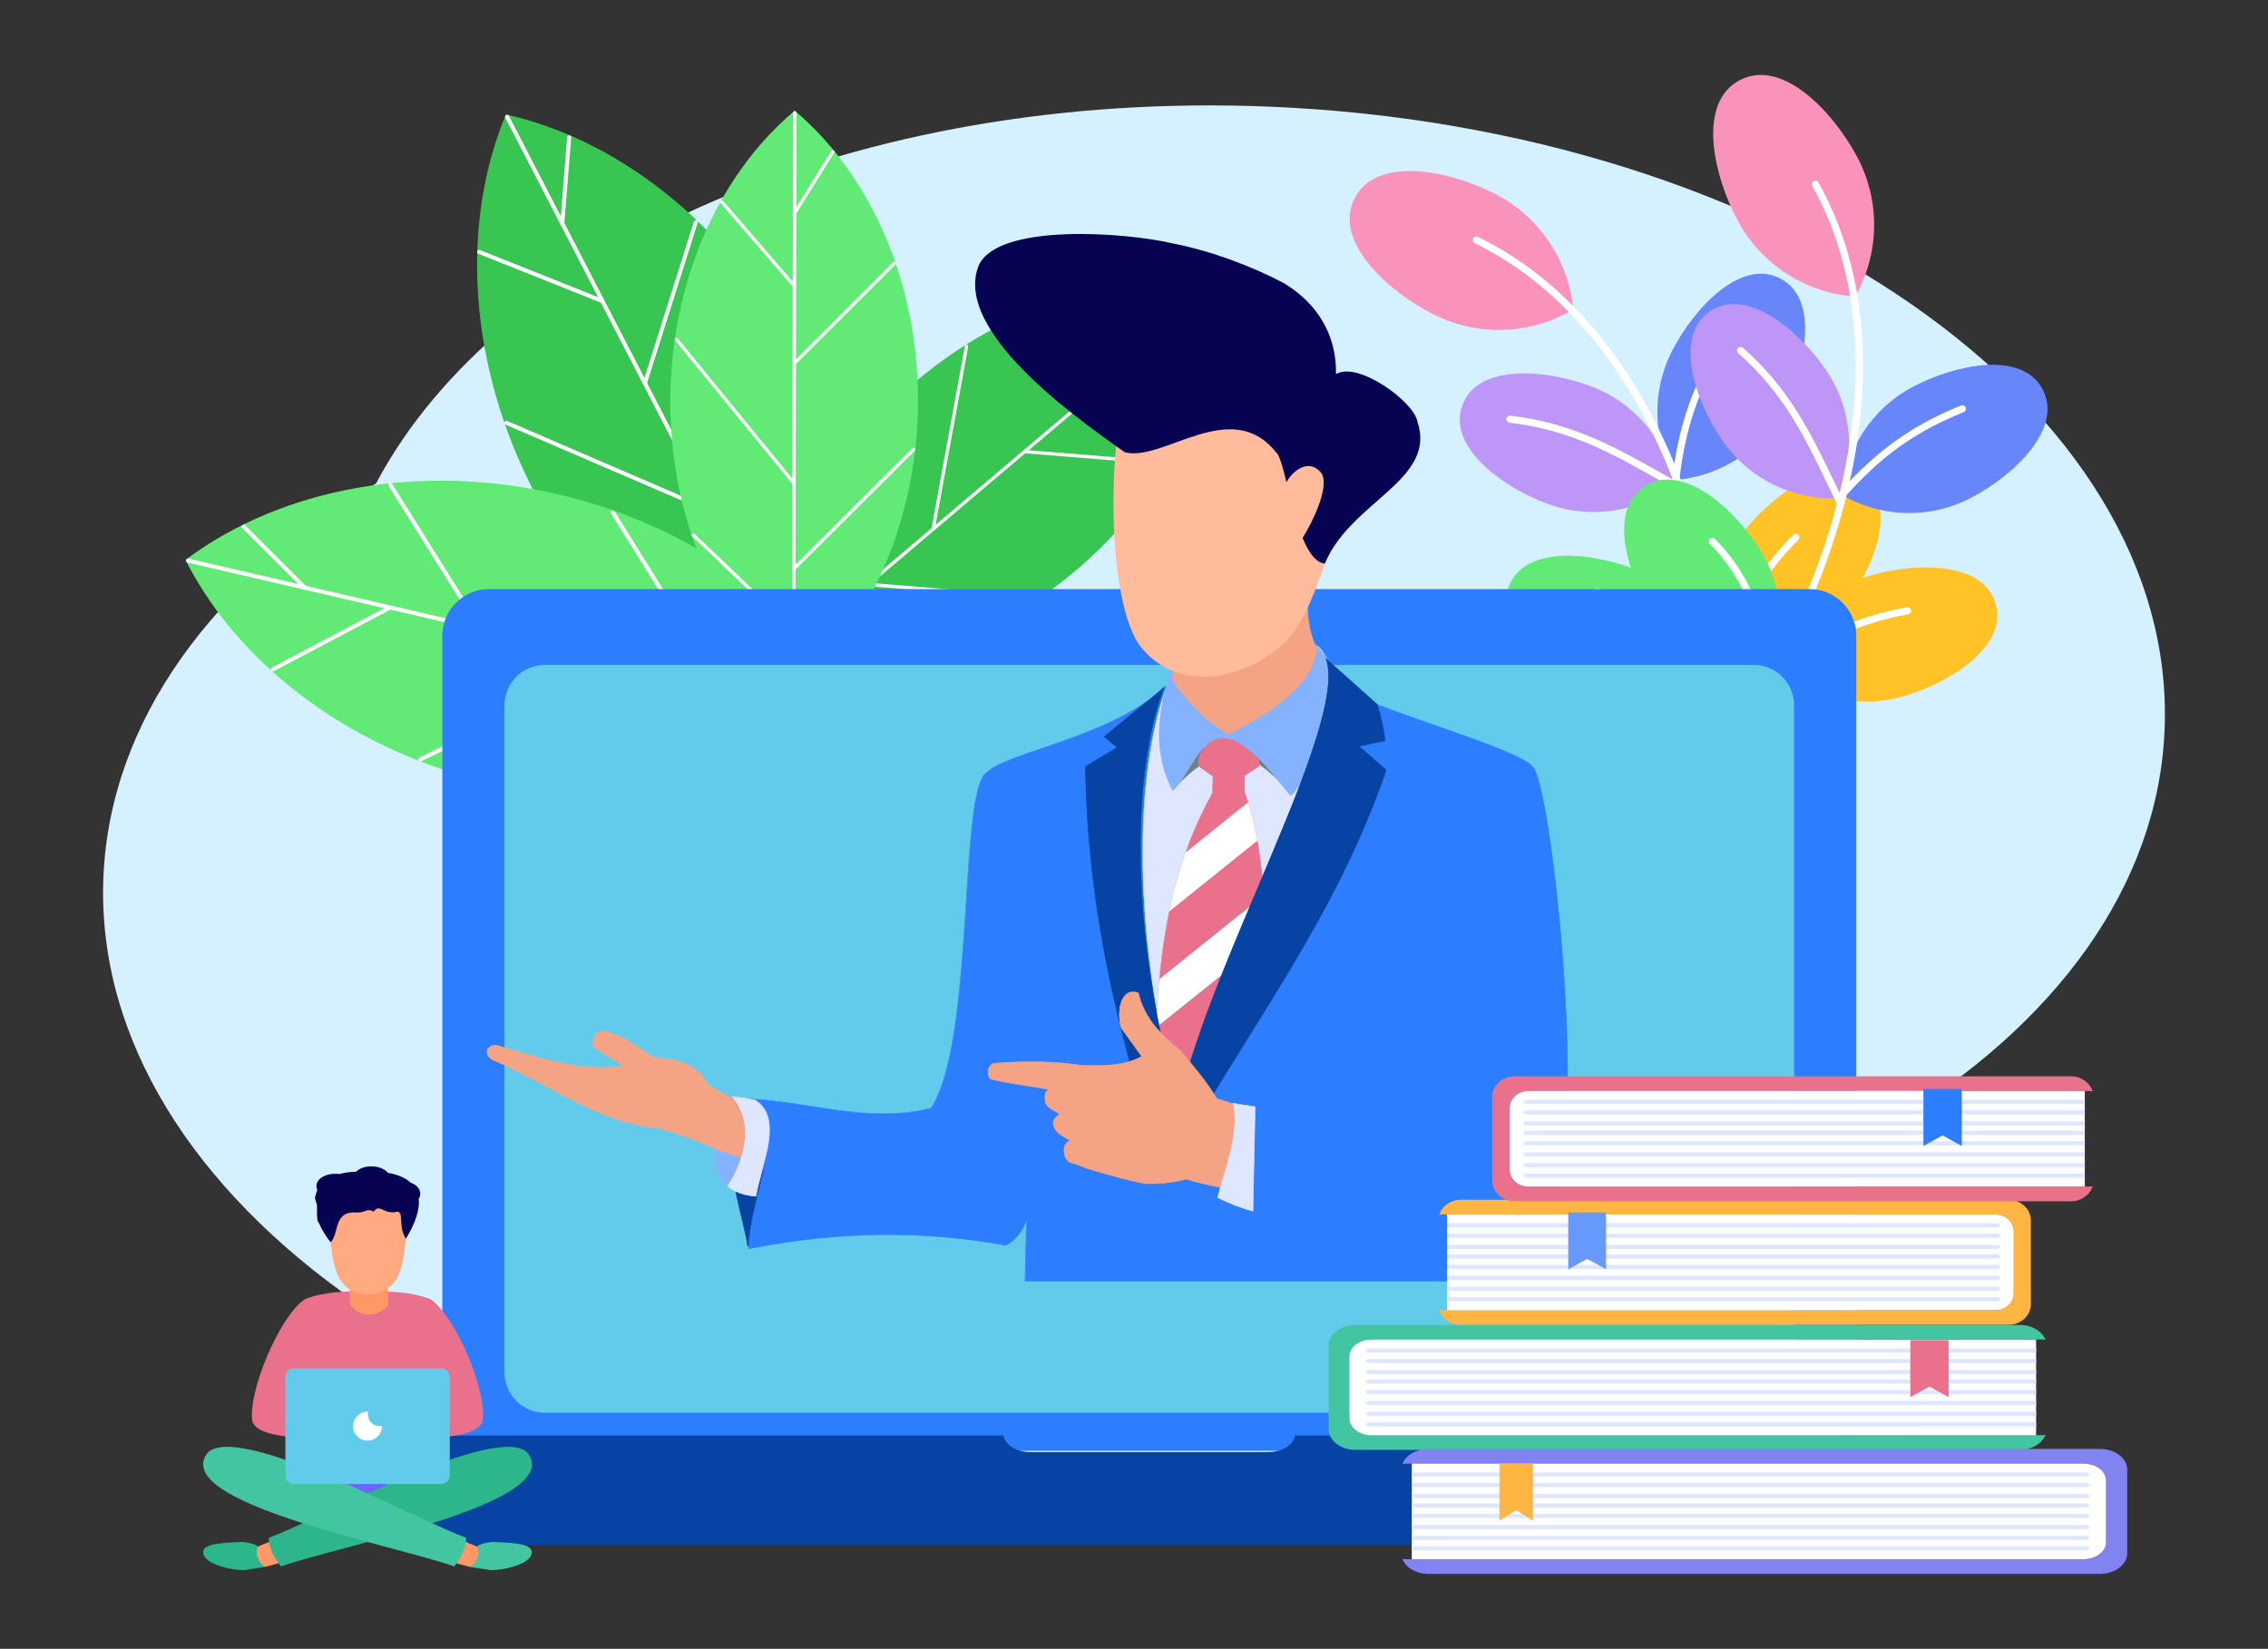 <svg xmlns="http://www.w3.org/2000/svg" viewBox="-17.961 -30.99 2835.825 2062.018" xmlns:v="https://vecta.io/nano"><rect x="-17.961" y="-30.99" width="2835.825" height="2062.018" fill="#333333" stroke="none"/><style><![CDATA[.B{fill:#fff}.C{fill-rule:evenodd}.D{fill:#dfe6ff}.E{fill:#61ea75}.F{fill:#ea718b}.G{fill:#2c7efe}.H{fill:#0643a3}.I{fill:#f4a484}.J{fill:#42c5a0}.K{fill:#ff9866}]]></style><g class="C"><path fill="#d5f0ff" d="M452.3 573.5c155.1-293 600.6-492.5 1117.6-471.1 633.5 26.3 1134.5 374.6 1118.7 778-7.5 196.7-137 370.3-341 493.2-155.1 293.3-600.4 492.8-1117.3 471.1-633.7-26.3-1134.7-374.6-1119-777.8 7.8-196.6 137.1-370.3 341-493.4h0z"/><path fill="#ffc328" d="M2312.7 570.4c43.6 34.5 10.4 112.9-26.8 159.8s-94.3 68.4-149.6 62.5c-18.4-52.5-10.3-113 26.8-159.8 37.2-46.8 106.1-97.1 149.6-62.5h0z"/><path fill="#6686f9" d="M2207.9 317.2c49.4 25.6 31.8 108.9 4.3 162-27.4 53-79.2 85.2-134.7 90-28.1-47.9-31.8-108.8-4.4-162 27.5-53 85.4-115.5 134.8-90h0z"/><path fill="#be96f8" d="M1810.7 475.4c19.5-52.1 104.4-44.4 160.4-23.4 55.9 21 94 68.7 105.3 123.1-44.3 33.6-104.4 44.5-160.4 23.6-55.9-21-124.8-71.1-105.3-123.3h0z"/><path fill="#f993bc" d="M1675.8 217.1c27.3-53.6 117.4-35.2 175-6 57.6 29.3 92.8 85 98.4 144.9-51.6 30.8-117.4 35.2-175 6s-125.6-91.3-98.4-144.9h0z"/><path d="M1869 701.3c21-51.4 105.6-41.5 160.9-18.9 55.4 22.6 92.1 71.3 101.8 126.1-45.3 32.4-105.6 41.5-161 19-55.2-22.6-122.7-74.6-101.7-126.2h0z" class="E"/></g><g class="B"><path d="M2135.1 927.8h-.4c-2.5-.1-4.3-2.2-4.2-4.7 13.4-242.8-86.9-544-304.4-649.9-2.2-1.1-3.1-3.7-2.1-5.9 1.1-2.2 3.7-3.1 5.9-2.1 105.3 51.2 190.3 149.5 245.9 284.2 47.2 114.3 70.3 250.7 63.5 374.2 0 2.3-1.9 4.1-4.2 4.2z"/><path d="M2080.3 582.6l-5.9-3.3-18.7-10.5c-57.1-32.2-111.1-62.7-186.2-71.1-2.4-.3-4.2-2.5-3.9-4.9s2.5-4.2 4.9-3.9c76.9 8.6 131.6 39.5 189.6 72.2l12.8 7.2c8.3-69.6 26.7-121.1 62.6-176.2 1.3-2.1 4.1-2.6 6.2-1.3s2.6 4.1 1.3 6.2c-36.8 56.3-54.1 106.5-62 179l-.7 6.6zm56.1 230.2l-5.7-5.8c-38.4-38.9-85.1-81.4-153.6-93.2-2.4-.4-4-2.7-3.6-5.1s2.7-4 5.1-3.6c67.7 11.8 114.5 51.9 152.8 90.1 14.3-55.2 48.6-113.4 92.9-157.3 1.7-1.7 4.6-1.7 6.3 0s1.7 4.6 0 6.3c-45.2 44.8-79.7 104.9-92.4 160.8l-1.8 7.8z"/></g><g class="C"><path fill="#ffc328" d="M2477.2 723.6c16 53.3-56.1 98.6-113.4 115.7-57.3 17.2-116.5 2.2-158.4-34.3 14.9-53.6 56.3-98.6 113.4-115.7 57.3-17.2 142.5-19 158.4 34.3h0z"/><path fill="#6686f9" d="M2536.1 456c25.9 49.2-36.2 107.6-89.1 135.3-52.8 27.8-113.7 24.6-161.9-3.3 4.3-55.4 36.2-107.5 89-135.4 52.8-27.7 136.1-45.8 162 3.4h0z"/><path fill="#be96f8" d="M2119.8 358.5c45.8-31.5 111 23.3 144.9 72.5s37.8 110.1 15.9 161.2c-55.6 2.3-111.1-23.2-145-72.4-33.8-49.2-61.6-129.6-15.8-161.3h0z"/><path fill="#f993bc" d="M2156.9 69.5c53-28.4 116.5 38.3 147 95.2 30.5 57 27.5 122.8-2.2 175.2-60-4.3-116.5-38.3-147-95.2-30.5-57.1-50.7-146.8 2.2-175.2h0z"/><path d="M2038.4 577.2c46.7-30.2 110.3 26.4 142.7 76.6 32.5 50.2 34.7 111.1 11.4 161.7-55.7.7-110.3-26.4-142.9-76.5-32.4-50.3-57.9-131.6-11.2-161.8h0z" class="E"/></g><g class="B"><path d="M2127.1 915.1c-.1-.1-.2-.2-.3-.2-1.9-1.5-2.3-4.3-.8-6.2 149.9-191.5 240-495.9 122.1-707.1-1.2-2.1-.4-4.9 1.7-6.1s4.9-.4 6.1 1.7c57 102.2 70.6 231.5 39.1 373.7-26.7 120.7-85.7 245.9-162 343.3-1.4 1.8-4 2.2-5.9.9z"/><path d="M2279.7 600.7l-2.9-6-9.3-19.3c-28.4-59.1-55.3-115-112.1-164.8-1.8-1.6-2-4.4-.4-6.3 1.6-1.8 4.4-2 6.3-.4 58.1 51 85.4 107.7 114.2 167.7l6.4 13.2c46.6-52.3 91.1-84 152.2-108.7 2.3-.9 4.9.2 5.8 2.5s-.2 4.9-2.5 5.8c-62.4 25.2-105.3 56.4-153.2 111.3l-4.5 5zM2194 821.6l-1.4-8c-9.2-53.9-23.3-115.4-72.6-164.3-1.7-1.7-1.8-4.5 0-6.3 1.7-1.7 4.5-1.8 6.3 0 48.8 48.4 64.2 108 73.8 161.3 43.3-37 104.8-65.2 166.2-75.9 2.4-.4 4.7 1.2 5.2 3.6.4 2.4-1.2 4.7-3.6 5.2-62.7 10.9-125.4 40.5-167.7 79l-6.2 5.4z"/></g><g fill="#38c551"><path d="M616.1 115.2c141 32.4 278.1 139.7 360.5 299.1s90.6 333.2 35.6 467.1c-141-32.5-278.1-139.7-360.5-299.1s-90.6-333.4-35.6-467.1h0z" class="C"/><path d="M1013.8 884.2l-2.1-.5c-147.1-33.9-282.5-146.2-362.2-300.4-79.8-154.3-93.1-329.6-35.7-469.2l.8-2 2.1.5c147 33.8 282.4 146.1 362.2 300.4 79.7 154.2 93.1 329.6 35.7 469.2l-.8 2zM617.6 118.1c-55.9 137.9-42.4 310.8 36.4 463 78.7 152.2 211.9 263.2 356.8 297.3 55.9-137.9 42.3-310.8-36.4-463s-212-263.2-356.8-297.3z"/></g><g class="B"><path d="M1013.4 883.5c-1.2.6-2.7.2-3.4-1.1L613.9 116.3c-.6-1.2-.2-2.7 1.1-3.4 1.2-.6 2.7-.2 3.4 1.1l396.2 766.2c.6 1.2.1 2.7-1.2 3.3z"/><path d="M686.2 250.7a3.08 3.08 0 0 1-1.3.3c-1.4-.1-2.4-1.3-2.3-2.7l8.6-107.7c.1-1.4 1.3-2.4 2.7-2.3s2.4 1.3 2.3 2.7l-8.6 107.7c-.1.8-.7 1.6-1.4 2zm50.2 97.1c-.6.3-1.4.4-2.1.1l-154-61.5c-1.3-.5-1.9-2-1.4-3.3s2-1.9 3.3-1.4l154 61.5c1.3.5 1.9 2 1.4 3.3-.2.6-.7 1.1-1.2 1.3zm53.1 102.7c-.6.3-1.2.4-1.9.2-1.3-.4-2.1-1.8-1.6-3.1l63.7-201.5c.4-1.3 1.8-2 3.1-1.6s2.1 1.8 1.6 3.1l-63.7 201.5c-.1.6-.6 1.1-1.2 1.4zM872 610.1c-.6.3-1.4.4-2.1.1L614.3 500.1c-1.3-.5-1.9-2-1.3-3.3.5-1.3 2-1.9 3.3-1.3l255.6 110.1c1.3.5 1.9 2 1.3 3.3-.3.5-.7.9-1.2 1.2zm58.8 113.6c-.6.3-1.3.4-1.9.2-1.3-.4-2-1.8-1.6-3.1l76.7-241.1c.4-1.3 1.8-2 3.1-1.6s2 1.8 1.6 3.1l-76.7 241c-.2.7-.6 1.2-1.2 1.5zm42.6 82.5c-.6.3-1.2.4-1.8.2L772 748.6c-1.3-.4-2.1-1.8-1.7-3.1s1.8-2.1 3.1-1.7L973 801.6c1.3.4 2.1 1.8 1.7 3.1-.2.7-.7 1.2-1.3 1.5z"/></g><g class="E"><path d="M217.1 670.1c116.1-86.3 286.6-121.2 461.4-80.7C853.4 630 991 736.4 1057.4 865 941.2 951.3 770.8 986.2 596 945.7c-174.9-40.6-312.6-147-378.9-275.6h0z" class="C"/><path d="M1060.6 865.7l-1.7 1.3c-121.2 90-294.4 120.3-463.5 81.1C426.2 908.9 284 805.4 214.9 671.2l-1-1.9 1.7-1.3c121.1-90 294.4-120.3 463.5-81 169.1 39.2 311.3 142.7 380.4 276.9l1.1 1.8zM220.3 670.8c68.8 131.9 209.2 233.7 376.1 272.4s337.8 9.2 457.7-79C985.3 732.3 844.9 630.6 678 591.8c-166.9-38.7-337.8-9.1-457.7 79z"/></g><g class="B"><path d="M1059.8 865.6c-.3 1.3-1.7 2.2-3 1.9l-840.2-195c-1.3-.3-2.2-1.7-1.9-3s1.7-2.2 3-1.9l840.2 194.9c1.4.4 2.2 1.7 1.9 3.1z"/><path d="M365.7 704.6c-.1.4-.3.9-.7 1.2-1 1-2.6 1-3.5 0L285 629.4c-1-1-1-2.6 0-3.5 1-1 2.6-1 3.5 0l76.5 76.3c.7.7.9 1.5.7 2.4zm106.6 24.7c-.2.7-.6 1.3-1.3 1.6l-146.6 77.4c-1.2.6-2.7.2-3.4-1-.6-1.2-.2-2.7 1-3.4l146.6-77.4c1.2-.6 2.7-.2 3.4 1 .4.6.4 1.2.3 1.8zm112.6 26.1c-.1.6-.5 1.2-1.1 1.6-1.2.7-2.7.4-3.5-.8L468.2 577.1c-.7-1.2-.4-2.7.8-3.5 1.2-.7 2.7-.4 3.5.8l112.1 179.1c.4.6.5 1.3.3 1.9zm175 40.6c-.2.7-.6 1.3-1.3 1.7L509.1 920.9c-1.2.6-2.7.1-3.4-1.1-.6-1.2-.1-2.7 1.1-3.4l249.5-123.3c1.2-.6 2.7-.1 3.4 1.1.3.6.3 1.2.2 1.8zm124.6 28.9c-.1.6-.5 1.2-1.1 1.6-1.2.7-2.7.4-3.5-.8L746 611c-.7-1.2-.4-2.7.8-3.5 1.2-.7 2.7-.4 3.5.8L884.2 823c.3.6.4 1.3.3 1.9zm90.5 21c-.1.6-.5 1.2-1.1 1.5L800.5 961.9c-1.2.8-2.7.4-3.5-.7-.8-1.2-.4-2.7.7-3.5l173.4-114.5c1.2-.8 2.7-.4 3.5.7.4.6.5 1.3.4 2z"/></g><g fill="#38c551"><path d="M1502.2 331.2c0 120.8-61.7 252.5-176.1 349.4-114.3 96.9-254.3 136.1-373.6 116.4.1-120.9 61.7-252.5 176.1-349.4s254.4-136.2 373.6-116.4h0z" class="C"/><path d="M950.5 798.7v-1.8c.1-126.1 66.2-257.3 176.8-351 110.7-93.8 250.9-137.5 375.2-116.8l1.8.3v1.8c0 126-66.1 257.2-176.8 351-110.6 93.7-250.9 137.4-375.2 116.8l-1.8-.3zM1500.1 333c-122.7-19.7-260.9 23.6-370.1 116.2-109.1 92.5-174.6 221.7-175.3 346 122.7 19.7 261-23.7 370.1-116.2 109.2-92.5 174.6-221.8 175.3-346z"/></g><g class="B"><path d="M951 798.3c-.7-.9-.6-2.2.2-2.9l549.6-465.8c.9-.7 2.2-.6 2.9.2.7.9.6 2.2-.2 2.9L953.9 798.6c-.9.7-2.2.6-2.9-.3z"/><path d="M1405 413.6c-.2-.3-.4-.6-.5-1-.2-1.1.6-2.2 1.8-2.4l89.3-13.2c1.1-.2 2.2.6 2.4 1.8.2 1.1-.6 2.2-1.8 2.4l-89.3 13.2c-.8 0-1.5-.3-1.9-.8zm-69.7 59c-.4-.4-.6-1.1-.5-1.7l21.3-136.8c.2-1.1 1.2-1.9 2.4-1.7 1.1.2 1.9 1.2 1.7 2.4l-21.3 136.8c-.2 1.1-1.2 1.9-2.4 1.7-.5 0-.9-.3-1.2-.7zm-73.7 62.5c-.3-.4-.5-.9-.5-1.5.1-1.2 1.1-2 2.3-1.9l175.9 14.2c1.2.1 2 1.1 1.9 2.3s-1.1 2-2.3 1.9L1263 535.8c-.5 0-1-.3-1.4-.7zm-114.4 97c-.4-.5-.6-1.1-.5-1.7l41.8-228.6c.2-1.1 1.3-1.9 2.4-1.7s1.9 1.3 1.7 2.4l-41.8 228.6c-.2 1.1-1.3 1.9-2.4 1.7-.5-.1-.9-.4-1.2-.7zm-81.6 69c-.3-.4-.5-.9-.5-1.5.1-1.2 1.1-2 2.3-1.9L1278 715c1.2.1 2 1.1 1.9 2.3s-1.1 2-2.3 1.9L1067 701.9c-.5-.1-1-.3-1.4-.8zm-59.1 50.2c-.3-.4-.5-.9-.5-1.5l9.7-173.3c.1-1.2 1.1-2 2.2-2 1.2.1 2 1.1 2 2.2l-9.7 173.3c-.1 1.2-1.1 2-2.2 2-.7 0-1.2-.3-1.5-.7z"/></g><g class="E"><path d="M975.8 110.2c92 78.3 152.3 210.7 152 360.5-.3 149.9-61.2 281.9-153.5 359.9-92-78.4-152.3-210.7-152-360.5.3-149.9 61.2-282 153.5-359.9h0z" class="C"/><path d="M974.3 833.3l-1.4-1.2c-95.9-81.7-153-217.1-152.7-362 .3-145 58-280.2 154.2-361.5l1.4-1.1 1.4 1.2c95.9 81.7 153 217.1 152.7 362.1s-58 280.1-154.2 361.5l-1.4 1zm1.5-720.4c-94.5 80.6-151.1 214-151.4 357.1s55.7 276.7 149.9 357.8c94.5-80.7 151.1-214.1 151.4-357.1.3-143.1-55.7-276.7-149.9-357.8z"/></g><g class="B"><path d="M974.3 832.7c-1.2 0-2.1-.9-2.1-2.1l1.5-720.4c0-1.2.9-2.1 2.1-2.1s2.1.9 2.1 2.1l-1.5 720.4c0 1.2-1 2.1-2.1 2.1z"/><path d="M975.5 237.6c-.4 0-.8-.1-1.1-.3-1-.6-1.3-1.9-.7-2.9l47.8-76.6c.6-1 1.9-1.3 2.9-.7s1.3 1.9.7 2.9l-47.8 76.6c-.4.6-1.1 1-1.8 1zm-.1 91.3c-.6 0-1.2-.2-1.6-.7l-90.4-104.9c-.8-.9-.7-2.2.2-3s2.2-.7 2.9.2l90.4 104.9c.8.9.7 2.2-.2 3-.4.4-.9.5-1.3.5zm-.2 96.6c-.5 0-1.1-.2-1.5-.6-.8-.8-.8-2.1 0-3l124.8-124.8c.8-.8 2.1-.8 3 0 .8.8.8 2.1 0 3L976.6 424.9c-.4.4-.9.6-1.4.6zm-.4 150c-.6 0-1.2-.3-1.6-.8l-147-180c-.7-.9-.6-2.2.3-2.9s2.2-.6 2.9.3l147 180c.7.9.6 2.2-.3 2.9-.3.4-.8.5-1.3.5zm-.2 106.9c-.5 0-1.1-.2-1.5-.6-.8-.8-.8-2.1 0-3l149.7-149.1c.8-.8 2.1-.8 3 0 .8.8.8 2.1 0 3L976.1 681.8c-.4.4-1 .6-1.5.6zm-.2 77.6c-.5 0-1-.2-1.4-.6L847.4 639.6c-.8-.8-.9-2.1-.1-3 .8-.8 2.1-.9 3-.1l125.6 119.7c.8.8.9 2.1.1 3-.4.5-1 .8-1.6.8z"/></g><g class="C"><path d="M593.5 705.7h1651.2c32.2 0 58.4 26.2 58.4 58.4v960.8c0 32.2-26.2 58.4-58.4 58.4H593.5c-32.2 0-58.4-26.2-58.4-58.4V764c0-32.1 26.2-58.3 58.4-58.3h0z" class="G"/><path d="M474.8 1764.2h762c1.9 11.7 16 20.7 33 20.7h298.5c17 0 31.1-8.9 33-20.7h762c18.3 0 33.2 10.7 33.2 23.4v90.5c0 12.8-14.9 23.4-33.2 23.4H474.8c-18.3 0-33.2-10.7-33.2-23.4v-90.5c0-12.7 14.9-23.4 33.2-23.4h0z" class="H"/><path fill="#62cbec" d="M663.3 800.5h1511.5c27.7 0 50.5 22.6 50.5 50.5v834.2c0 27.9-22.8 50.5-50.5 50.5H663.3c-27.9 0-50.5-22.6-50.5-50.5V851c.1-27.9 22.6-50.5 50.5-50.5h0z"/></g><g fill="#221814"><path d="M785.2 1315.5c8.9 0 16.1-6.6 16.1-14.5s-7.2-14.4-16.1-14.4c-8.8 0-16 6.5-16 14.4s7.2 14.5 16 14.5h0z"/><path d="M785.2 1315.8c-9 0-16.4-6.7-16.4-14.9 0-8.1 7.3-14.8 16.4-14.8s16.5 6.6 16.5 14.8c-.1 8.3-7.4 14.9-16.5 14.9zm0-28.9c-8.6 0-15.7 6.3-15.7 14.1s7 14.2 15.7 14.2 15.8-6.4 15.8-14.2c-.1-7.8-7.1-14.1-15.8-14.1z"/></g><g class="H"><path d="M917.1 1528c-8.2-53.9-44.6-132.7 7.1-181.5l55.2 75.1-62.3 106.4h0z"/><path d="M916.9 1529l-.1-1c-1.8-11.6-4.8-24.3-8.1-37.7-11.9-49.5-25.4-105.6 15.3-144l.3-.3 55.6 75.7-.1.2-62.9 107.1zm7.3-181.9c-40 38.1-26.6 93.9-14.8 143.1 3.2 13.1 6.1 25.5 7.9 36.8l61.7-105.3-54.8-74.6z"/></g><g fill="#84b2fe"><path d="M901.9 1453.8l-11.4-1.5c-34.1-36.9 3.8-74.7 5.6-112.1 0 0 19.6 8.3 19.9 5.7.4-2.7 11.4 59.5 11.4 59.5l-25.5 48.4z"/><path d="M902.1 1454.2l-11.7-1.5-.1-.1c-22.9-24.7-13.4-50.2-4.3-74.9 4.5-12.3 9.2-25 9.8-37.4v-.5l.5.2c6.7 2.8 17.8 7 19.4 6.1.1 0 .1-.1.1-.1 0-.4.3-.4.4-.4.4 0 .9.5 6.3 30.1l5.4 29.8v.1l-.1.1-25.7 48.5zm-11.4-2.2l11 1.4 25.4-47.9-11-58.8c-2.3 1.3-16.4-4.5-19.5-5.9-.7 12.4-5.4 25-9.9 37.1-9.1 24.5-18.5 49.7 4 74.1z"/></g><g class="I"><path d="M897.1 1342.2c-9-3.8-18.7-11.1-27.6-14.9-10.6-13.6-18.5-33.4-68.2-35.4-20.8-10.9-36.8-27.7-64.5-33.4-9.2-2.2-17.7 14.9-12 20.5l36.8 22.7c-51 9.2-107-10.6-158.9-25.5-14.2 0-15.5 12.7-4.2 18.5 68.6 28.3 129 78 205.7 85 35.4 9.3 56 18.5 73 26.3l36.2 12.1 5.7-65.3-22-10.6z"/><path d="M913.7 1418.6l-36.6-12.2c-19-8.8-38.9-17.3-72.9-26.3-51.1-4.7-95.8-28.8-139-52-21.6-11.6-43.9-23.6-66.7-33.1-5.6-2.8-8.7-7.7-7.6-12.2 1-4.3 5.5-6.9 11.9-6.9h.1l18.3 5.4c46.6 13.8 94.8 28.1 139.5 20.3l-36-22.2c-3.3-3.2-2.1-9.4.3-13.8 2.3-4.2 6.8-8.6 11.9-7.4 18.8 3.8 32.3 12.8 45.3 21.5 6.1 4.1 12.5 8.3 19.2 11.8 44 1.9 55.4 17.8 64.7 30.6 1.2 1.7 2.4 3.4 3.6 4.9 4.4 1.9 9.1 4.7 13.6 7.3 4.6 2.8 9.4 5.6 14 7.5h0l22.2 10.7v.2l-5.8 65.9zm-311-142c-6 0-10.2 2.4-11.2 6.4-1 4.1 1.9 8.7 7.2 11.4 22.8 9.4 45.2 21.5 66.8 33.1 43.1 23.2 87.8 47.2 138.8 51.9 34.2 8.9 54 17.5 73.1 26.3l35.7 11.9 5.7-64.6-21.8-10.5c-4.6-1.9-9.4-4.8-14.1-7.6-4.5-2.7-9.2-5.5-13.6-7.3h-.1l-.1-.1c-1.3-1.6-2.5-3.3-3.7-5-9.1-12.7-20.5-28.5-64.2-30.3h-.1c-6.8-3.5-13.1-7.8-19.3-11.9-13-8.7-26.4-17.6-45.1-21.4-4.7-1.1-9 3.1-11.1 7.1-2.3 4.2-3.5 10-.5 12.9l37.5 23.2-.9.2c-45.1 8.1-93.7-6.3-140.7-20.2l-18.3-5.5z"/></g><g class="G"><path d="M1642.9 797.3l53.9 49.7c67.1 26.9 187.2 62.3 201.4 80.8 22.7 15.6 75.1 479.4 18.5 573-32.6 44-77.6 18-116.3 27l5.9 43.3h-542.4l1.8-75.9c-5.6 13.4-12.7 24.1-25.5 31.2-103.5-18.5-205.7-18.5-322 4.3 1-62.4 52.5-158.9 2.9-187.2 75.1 3.8 148.8 31.2 225.4 11.4 55.4-86.5 34.1-398.6 69.5-419.9 25.5-25.5 160.2-45.3 222.6-107.8l204.3-29.9z"/><path d="M1806.5 1571.3h-543.2l1.8-74.4c-6.4 14.6-13.9 23.5-25 29.6l-.1.1h-.1c-107-19.1-209.3-17.7-321.9 4.3l-.4.1v-.4c.3-20.9 6.4-45.9 12.2-70.1 11.7-48.2 23.7-98-9.1-116.8l-1.3-.7 1.5.1c25.1 1.3 50.4 5.2 74.9 9 48.9 7.6 99.4 15.5 150.3 2.4 30.2-47.3 37.4-160.2 43.8-259.8 5.2-80.7 9.6-150.3 25.8-160 10-10 36-18.9 69-30.2 51.5-17.6 115.5-39.5 153.6-77.6l.1-.1h.1L1643 797l.1.1 53.8 49.7c22.3 8.9 50.9 19 78.6 28.7 55.7 19.5 113.2 39.7 122.9 52.1 11.8 8.4 30.5 131 39.1 257.5 5.2 76.2 13.6 259.4-20.6 315.9-21.9 29.5-49.6 27.7-76.5 25.9-13.3-.9-27-1.8-39.8 1.2l5.9 43.2zm-542.5-.7h541.7l-5.9-43.2.3-.1c13-3 26.9-2.1 40.3-1.2 26.7 1.7 54.2 3.5 75.9-25.6 34.1-56.3 25.7-239.4 20.5-315.5-4.2-61-10.9-124.5-18.6-174.3-7.5-48.8-14.9-79-20.3-82.7l-.1-.1c-9.4-12.2-66.9-32.4-122.6-51.9l-78.7-28.7-.1-.1-53.8-49.6-204 29.8c-38.2 38.1-102.3 60-153.8 77.6-32.9 11.3-58.9 20.1-68.8 30.1-15.9 9.6-20.4 79.1-25.5 159.5-6.4 99.8-13.6 212.9-43.9 260.3l-.1.1h-.1c-51.1 13.2-101.8 5.3-150.8-2.3-24-3.7-48.8-7.6-73.4-9 31.8 19.6 19.8 69 8.2 116.9-5.8 24-11.8 48.8-12.2 69.5 112.4-21.9 214.6-23.3 321.6-4.2 11.3-6.3 18.8-15.5 25.3-30.9l.7-1.7-1.8 77.3z"/></g><g class="D"><path d="M1449.9 804.3l177.3-28.3c73.7 44-127.7 377.3-170.2 571.6-39.7-113.5-76.6-387.2-7.1-543.3h0z"/><path d="M1457.1 1348.9l-.4-1.2c-22.1-63.1-39.6-163.5-44.5-255.8-4.5-82.9-1.6-200.1 37.5-287.7l.1-.2h.2l177.3-28.3h.1l.1.1c20.5 12.2 21.6 46.4 3.6 107.7-16 54.3-44.9 122.6-75.4 194.9-40 94.7-81.4 192.6-98.2 269.4l-.4 1.1zm-7-544.2c-71.1 159.9-30.1 435.1 6.8 541.7 17-76.8 58.2-174.1 98-268.4 59.8-141.4 116.3-275 72.2-301.6l-177 28.3z"/></g><g fill="#707f86"><path d="M1456.7 891.7l-7.2 63.2c18.8-18 34.9-36 63.4-40.9l-56.2-22.3z"/><path d="M1449.1 955.8l7.4-64.6 57.8 22.9-1.2.2c-25.6 4.4-41.2 19.5-57.8 35.6l-5.5 5.3-.7.6zm7.9-63.6l-7 61.7 4.8-4.6c16.4-15.9 31.9-30.9 56.9-35.5l-54.7-21.6zm125.5-1.6l7.3 63.2c-18.8-18-34.9-36-63.4-40.9l56.1-22.3z"/><path d="M1590.3 954.7l-.7-.7-5.5-5.3c-16.6-16-32.2-31.2-57.8-35.6l-1.2-.2 57.7-22.9.1.5 7.4 64.2zm-62.6-42c25.1 4.7 40.6 19.7 56.9 35.6 1.6 1.5 3.1 3.1 4.7 4.6l-7.2-61.7-54.4 21.5z"/></g><g class="F"><path d="M1483.3 892.8c1.7 1.1 3.9 4.9 6.1 9.3l-.9 2.8c-7.5 7.2-9.5 14.3-7.2 22.4l17.5 12.6-.6 21c-59.6 107.2-68.2 219.8-71 317.2s40.4 62.2 51.1 68.1c10.6 5.9 94.3-159.1 89.3-192.7-4.9-33.5-4.2-126-29.7-194v-20.3l18.1-11.9c2.9-6.8-3.9-12.3-5.9-18.5l3.1-3.3 7.3-19.9-11.2-16-68.2 1.5-26.9 23.2 29.1-1.5z"/><path d="M1455.9 1348.1c-5.1 0-10.4-1.2-15-5.2-10.5-9-15.1-30.2-14.1-64.9 1.3-45.9 4-100.1 14.2-155 11.2-60.7 29.8-113.8 56.8-162.3l.6-20.7-17.4-12.5v-.1c-2.4-8.3-.1-15.5 7.2-22.6l.8-2.6c-2.5-5.1-4.4-8-5.8-9l-30 1.5 27.8-24h.1l68.4-1.5 11.5 16.3-.1.2-7.4 20-2.9 3.1c.6 1.9 1.8 3.8 2.9 5.7 2.4 4 4.9 8.1 2.9 12.8v.1l-.1.1-9.1 6-8.8 5.8v20c18.9 50.5 23.5 115 26.5 157.7 1 14.9 2 27.7 3.2 36.4 2.1 13.9-11 52.6-35.1 103.6-21.2 44.8-43.5 83-51.8 88.9-1.2.8-2.2 1.1-2.9.7-2.2-1.2-6.2-.5-10.7.3-3.8.5-7.7 1.2-11.7 1.2zm25.7-421l17.5 12.6v.2l-.7 21.2c-60.1 108.1-68.2 220.3-71 317.1-1 34.4 3.5 55.4 13.8 64.3 8 6.9 17.9 5.1 25.9 3.7 4.7-.8 8.7-1.6 11.2-.2.6.3 1.5-.2 2.2-.6 8.3-5.7 30.4-43.8 51.6-88.6 24-50.8 37.1-89.3 35-103.1-1.3-8.7-2.2-21.5-3.2-36.4-3-42.7-7.5-107.1-26.5-157.5v-.1-20.5l.2-.1c3-1.9 6-3.9 9-5.9l9-5.9c1.8-4.4-.5-8.1-2.9-12.1-1.2-1.9-2.4-4-3.1-6l-.1-.2 3.1-3.4 7.2-19.7-11-15.7-67.9 1.5-26 22.5 28.2-1.4.1.1c1.5 1 3.5 4 6.2 9.4l.1.1-.9 3-.1.1c-6.9 6.6-9.2 13.5-6.9 21.6z"/></g><g fill="#2b9cd7"><path d="M1431.8 1193.9c-1.8 20.2-2.9 40.1-3.8 59.4l138.3-111.1c-1.3-13.6-2.3-32.1-4.2-53l-130.3 104.7z"/><use href="#B"/></g><g fill="#84b2fe"><path d="M1448.4 957.6c22.7-21.8 34.1-70.9 68.2-65.3 34 5.6 73.6 68.7 79.4 70.9 5.7 2.3 75.1-120.5 75.1-120.5-14.7-22.2-24.8-49.7-44-66.7l-179.4 28.3c-27.6 76.7-14.8 123.5.7 153.3h0z"/><path d="M1596.3 963.6c-.2 0-.3 0-.4-.1-1.7-.6-5.6-5.6-11.6-13-15.1-18.8-43.1-53.8-67.7-57.8-22.5-3.7-35.3 17.1-47.6 37.3-6.2 10.1-12.7 20.6-20.3 27.9l-.3.3-.2-.4c-9.7-18.7-15.1-38.1-16.6-59.2-1.9-28.1 3.5-59.9 15.9-94.3l.1-.2h.2l179.5-28.4.1.1c12.8 11.4 21.8 27.7 30.4 43.4 4.3 7.9 8.8 16 13.6 23.4l.1.2-.1.2c-.2.3-17.6 31.1-35.4 61.1-32.8 55.2-38.2 59.5-39.7 59.5zm-84.9-72.1c1.7 0 3.5.1 5.3.4 24.9 4.1 53 39.2 68.2 58.1 5.5 6.8 9.8 12.2 11.3 12.8 1 .4 6.8-4.5 39.3-59.2l35.3-60.9c-4.9-7.4-9.3-15.4-13.6-23.3-8.6-15.6-17.5-31.8-30.1-43.1l-179 28.3c-21.7 60-21.5 109.8.4 152.3 7.4-7.2 13.7-17.5 19.8-27.4 11.5-18.7 23.4-38 43.1-38z"/></g><g class="B"><path d="M1566.4 1142.2L1428 1253.3c.9-19.3 2-39.2 3.8-59.4l130.4-104.7 4.2 53h0z"/><use href="#B"/><path d="M1553.8 1020.3l-109.5 87.9c5.1-24.1 11.7-48.3 20.3-72.6l78-62.6c4.7 15.1 8.4 31.1 11.2 47.3h0z"/><path d="M1443.7 1109l.2-1c5.4-25.5 12.1-49.3 20.3-72.6v-.1l.1-.1 78.4-62.9.2.5c4.5 14.2 8.3 30.1 11.3 47.3v.2l-.2.1-110.3 88.6zm21.2-73.3c-8.1 23-14.6 46.4-20 71.5l108.6-87.1c-3-16.9-6.7-32.6-11-46.5l-77.6 62.1z"/></g><g class="H"><path d="M1703.9 849.8c4.8 14.9 8.3 29.8 9.8 45.3l-32.6 7.1 34.1 29.8c-69.5 202.8-192.8 347.2-275.2 510.5-56.8-164.5-97.9-330.4-100.7-514.8l39.7-24.1-16.4-13.4 74.3-60.7c-57.6 158.6-17.8 409.7 20 518.1 39-178.2 211.5-473 183.2-554.8h0l63.8 57z"/><path d="M1439.9 1443.5l-.3-.8c-67.2-194.5-98.2-353.3-100.7-514.9v-.2l.2-.1 39.3-23.8-4.7-3.9-11.3-9.2-.3-.3.3-.3 74.3-60.7 1-.8-.4 1.2c-55.7 153.6-21.3 398.5 19.6 516.7 17-76.8 58.2-174.2 98.1-268.4 51.9-122.7 100.9-238.6 84.9-284.9l-.4-1.3 64.9 57.9v.1c5.3 16.7 8.4 31.1 9.8 45.4v.3l-.3.1-31.9 6.9 16.5 14.4 17 14.9.2.2-.1.2c-43.9 128-109 232.5-172 333.6-37.4 60-72.8 116.7-103.2 177l-.5.7zM1339.7 928c2.5 161.3 33.4 319.7 100.4 513.7 30.3-60.1 65.5-116.5 102.8-176.3 62.9-101 128-205.4 171.9-333.2l-16.9-14.8-17-14.9-.5-.5 33-7.2c-1.4-14.1-4.4-28.4-9.7-44.9l-62.7-56c14.9 47.4-33.8 162.4-85.3 284.2-40 94.7-81.5 192.6-98.3 269.5l-.3 1.2-.4-1.2c-16.9-48.3-37.8-136.8-45.8-240.3-6-77.4-6.5-188.2 25.4-276.9l-73 59.7c3.7 2.9 7.4 6 10.9 8.9l5.1 4.2.4.3-.4.3-39.6 24.2z"/></g><g class="I"><path d="M1448.6 750.8c5.7 24.4 0 45.9 0 68.9 20.2 30.2 41.7 50.3 69 67.6 34.5-17.2 107.7-56.1 110.6-107.8-24.4-47.4-2.9-117.8-4.4-176.7l-175.2 148h0z"/><path d="M1517.6 887.7l-.2-.1c-28.6-18-49.9-38.9-69.1-67.7l-.1-.1v-.1c0-7.7.6-15.3 1.3-22.7 1.3-14.7 2.5-29.9-1.3-46.2v-.2l.2-.1 87.2-73.7 88-74.3.6-.5v.7c.5 19.7-1.6 40.9-3.6 61.5-4.1 41.1-8.2 83.5 8 115v.1.1c-3.1 54.2-84.1 94.8-110.8 108.1l-.2.2zm-68.7-68.1c19.1 28.6 40.3 49.4 68.7 67.3 26.7-13.4 107.1-53.7 110.2-107.3-16.3-31.7-12.1-74.2-8-115.4 2-20.3 4.1-41.3 3.7-60.7l-87.4 73.8-87.1 73.5c3.8 16.3 2.5 31.5 1.2 46.2-.6 7.5-1.3 15-1.3 22.6z"/></g><g class="D"><path d="M897.3 1340.2l28.3 4.3c36.9 22.7 8.1 80.5 1.5 120.6-12.1-.7-25.5-4.3-35.4-12.8 9.9-14.3 41.1-71 5.6-112.1h0z"/><path d="M927.5 1465.4h-.3c-14.4-.9-27-5.5-35.6-12.9l-.2-.2.2-.3c6.6-9.4 15.7-27 19.8-45.8 5.7-26.2 1-48.3-14.1-65.8l-.6-.7 29.4 4.5c28.4 17.5 18 56.1 8.9 90.2-2.9 10.9-5.7 21.3-7.3 30.7l-.2.3zm-35.3-13.2c8.4 7.2 20.7 11.6 34.7 12.5 1.6-9.4 4.3-19.7 7.2-30.5 9.1-33.8 19.3-72.2-8.5-89.4l-27.3-4.1c14.7 17.6 19.3 39.7 13.7 65.7-4.2 18.7-13.2 36.3-19.8 45.8z"/></g><g class="I"><path d="M1503.3 1342.9l31.2 9.9-21.3 102c-16.3-2.8-32.6-6.4-48.1-11.2-15.6 4.2-32 6.4-51.1 5.6-20.8-3.7-43.5-10.3-64.8-16.5-10.4-2.8-19.9-7.6-30.3-10.4-7.1-5.7-6.4-12.8-6.4-17.1.9-4.4 3.5-8.4 7.8-9.9-9.4-5.1-20.8-10.8-21.3-21.3-.4-3.9 2.8-8.6 8.4-11.4-5.4-4.3-18-7.9-18.5-17-.6-5-1.3-10.6 4.3-14.2-24.1-4.3-48.1-7.1-72.3-12.8-4.9-3.5-5.6-17 4.3-19.8 37.6-2.8 73.8-2.8 110.6 2.8 25.9.4 51.8 1 73.8-11.4l-25.5-35.4c-5.6-15.6-2.8-52.5 21.3-44 7.1 31.9 29.8 53.9 52.5 72.3 17.1 20 32.7 38.4 45.4 59.8h0z"/><path d="M1513.5 1455.2l-.3-.1c-18.6-3.2-34.3-6.9-48.1-11.2-17 4.5-33.2 6.3-51.1 5.6-21.4-3.8-45.5-10.8-64.9-16.5-5.2-1.4-10.3-3.3-15.2-5.2s-9.9-3.8-15.1-5.2l-.1-.1c-6.6-5.4-6.6-11.9-6.5-16.3v-1.1c.9-4.7 3.6-8.4 7.3-10l-.8-.4c-9.2-5-19.5-10.6-20-20.8-.4-4.1 2.9-8.6 8.1-11.4-1.4-1-3.3-2.1-5.2-3.2-5.9-3.3-12.6-7-12.9-13.7v-.1c-.6-4.8-1.3-10.3 3.7-13.9-7.8-1.4-15.7-2.6-23.3-3.8-15.8-2.5-32.1-5-48.2-8.9l-.1-.1c-2.8-2-4.2-6.9-3.4-11.5.8-4.5 3.6-7.8 7.8-8.9 42.3-3.2 77.5-2.3 110.7 2.8h1.4c24.8.4 50.4.7 71.8-11.1l-12.5-17.4-12.8-17.7v-.1c-3.9-10.9-3.9-32.6 5.2-41.7 4.2-4.2 9.8-5.2 16.6-2.8l.2.1v.2c7 31.7 29.4 53.4 52.4 72.1l.1.2c16.7 19.6 32.5 38.1 45.2 59.5l31.3 10-.1.3-21.2 102.4zm-48.4-12h0c13.8 4.4 29.4 8 47.9 11.2l21.1-101.4-31-9.8-.1-.1c-12.7-21.3-28.5-39.9-45.2-59.5l-.1-.1c-23.1-18.7-45.4-40.5-52.6-72.3-6.4-2.2-11.7-1.3-15.6 2.7-8.8 8.9-8.9 30.1-5 40.9l12.7 17.7 12.8 17.7.2.3-.3.2c-21.7 12.2-47.5 11.8-72.5 11.4h-1.4c-33.2-5.1-68.3-6-110.6-2.8-5.3 1.5-6.8 5.9-7.2 8.4-.8 4.3.6 8.9 3.1 10.7 16.1 3.8 32.3 6.4 48.1 8.8l24.2 4 .9.2-.8.5c-5.4 3.4-4.7 8.6-4.1 13.7v.1c.3 6.4 6.8 10 12.6 13.2 2.2 1.2 4.2 2.4 5.8 3.6l.4.3-.5.2c-5.3 2.6-8.6 7.1-8.2 11 .5 9.8 10.6 15.3 19.6 20.2l2.1 1.2-.8.3c-3.8 1.3-6.7 4.9-7.6 9.6v1c-.1 4.2-.1 10.5 6.2 15.7 5.2 1.4 10.2 3.3 15.1 5.2s9.9 3.8 15.1 5.2c19.4 5.7 43.4 12.7 64.7 16.5 17.7.6 33.9-1.2 51-5.7h0z"/></g><g class="D"><path d="M1524.4 1348.8l27 4.3-2.8 130.5c-15.6-4.3-29.8-9.9-44-17 9.5-38.1 26.9-76.6 19.8-117.8h0z"/><path d="M1549 1484.1l-.4-.1c-15.1-4.1-29.1-9.5-44.1-17l-.3-.1.1-.3c2.2-9.1 5-18.4 7.7-27.4 8.6-29 17.5-59 12.1-90.2l-.1-.5 27.8 4.4v.3l-2.8 130.9zm-43.9-17.6c14.7 7.3 28.4 12.6 43.2 16.7l2.8-129.7-26.2-4.2c5.2 31.3-3.6 61.1-12.2 90.1-2.7 8.8-5.4 18-7.6 27.1z"/></g><g class="C"><path fill="#ffbb9b" d="M1666.3 477.7l-270.1-32.1c-29.6 52.4-33 277.3 13.2 333.6 58.3 70.7 169.9 26.4 201.1-37.4 32.6-59.3 72.1-208.1 55.8-264.1h0z"/><path fill="#060352" d="M1577.3 534.4c-56.2-70.3-141.5 13.2-189.1.1-37.9-27.8-217.8-146.8-182.3-233.8 24.5-52.9 183.1-41.2 241.9-27.4 47.4 9.1 99.9 28.7 139.9 50 42.2 25.6 65.8 65.5 64.8 113.6 27-16.8 97.6 34.4 101.7 59.1 25.2 73.3-83.5 99.9-115.6 177.8-36.8-3.2-48-131.3-61.3-139.4h0z"/><path fill="#ffbb9b" d="M1610.5 642.2c-51.8-13.8-50.3-36.2-20.2-69.8 9.1-16.6 29.9-30.6 44.6-10.9 9.2 18.2-12.1 61.2-24.4 80.7h0z"/><path fill="#feb542" d="M1808.4 1469.4h685.3c15.2 0 27.7 11.7 27.7 25.8V1600c0 14.2-12.6 25.8-27.7 25.8h-685.3c-12.7 0-23.5-8-26.7-18.8 1.5.3 2.9.4 4.4.4h691c12.6 0 22.9-9.5 22.9-21.2V1509c0-11.5-10.4-21.2-22.9-21.2h-691c-1.5 0-2.9.1-4.4.4 3.2-10.8 14-18.8 26.7-18.8h0z"/><path d="M1791.3,1487.8h685.8c12.6,0,22.9,9.6,22.9,21.2v77.3c0,11.7-10.4,21.2-22.9,21.2h-685.8V1487.8z" class="B"/><g class="D"><path d="M1791.3 1578h687.4c2.5 0 4.5 1.2 4.5 2.6h0c0 1.3-2 2.6-4.5 2.6h-687.4v-5.2z"/><use href="#C"/><use href="#C" y="-53.6"/><use href="#C" y="-40.5"/><use href="#C" y="-26.7"/><use href="#C" y="-92.4"/><use href="#C" y="-79.3"/><use href="#C" y="-65.4"/></g><path fill="#6799fe" d="M1942.9 1485.2h47.3v71.2l-8-4.5-15.7-8.5-15.4 8.5-8.2 4.5z"/><path d="M2507.3 1625.9H1677c-18.5 0-33.7 11.7-33.7 25.8v104.7c0 14.2 15.2 25.8 33.7 25.8h830.3c15.3 0 28.3-8 32.4-18.8-1.8.3-3.7.4-5.4.4h-837.2c-15.3 0-27.7-9.6-27.7-21.2v-77.3c0-11.7 12.4-21.2 27.7-21.2h837.2c1.8 0 3.7.1 5.4.4-4.1-10.5-17.1-18.6-32.4-18.6h0z" class="J"/><path d="M2527.9,1644.3h-830.8c-15.3,0-27.7,9.5-27.7,21.2v77.3c0,11.5,12.4,21.2,27.7,21.2h830.8V1644.3z" class="B"/><g class="D"><use href="#D"/><use href="#D" y="13.3"/><use href="#D" y="-40.3"/><use href="#D" y="-27.1"/><use href="#D" y="-13.4"/><use href="#D" y="-79.1"/><use href="#D" y="-66"/><path d="M2527.9 1682.3h-832.7c-3.1 0-5.5 1.2-5.5 2.6h0c0 1.3 2.5 2.6 5.5 2.6h832.7v-5.2z"/></g><path d="M2418.5 1644.9h-47.9v71.3l8.2-4.5 15.8-8.6 15.7 8.6 8.2 4.5z" class="F"/><path fill="#8183f1" d="M1768.4 1781h839.4c18.7 0 34 11.5 34 25.7v104.9c0 14.2-15.3 25.7-34 25.7h-839.4c-15.6 0-28.8-7.9-32.9-18.7 1.8.1 3.7.3 5.4.3h846.6c15.5 0 28-9.5 28-21.2v-77.1c0-11.7-12.6-21.2-28-21.2h-846.6c-1.8 0-3.7.1-5.4.4 4.1-10.7 17.2-18.8 32.9-18.8h0z"/><path d="M1747.3,1799.4h840.1c15.5,0,28,9.5,28,21.2v77.1c0,11.7-12.6,21.2-28,21.2h-840.1V1799.4z" class="B"/><g class="D"><use href="#E"/><use href="#E" y="13.2"/><use href="#F"/><use href="#F" y="13.1"/><use href="#E" y="-13.4"/><use href="#E" y="-79.1"/><use href="#E" y="-66"/><use href="#E" y="-52.2"/></g><path fill="#feb542" d="M1856.9 1799.4h41.9v71.3l-7.2-4.5-13.8-8.6-13.8 8.6-7.1 4.5z"/><path d="M2571.4 1315h-695.3c-15.5 0-28.2 11.5-28.2 25.7v104.9c0 14.2 12.7 25.7 28.2 25.7h695.3c12.9 0 23.8-8 27.2-18.8-1.5.3-2.9.4-4.5.4H1893c-12.7 0-23.2-9.5-23.2-21.2v-77.1c0-11.7 10.5-21.2 23.2-21.2h701c1.6 0 3.1.1 4.5.3-3.3-10.8-14.2-18.7-27.1-18.7h0z" class="F"/><path d="M2588.8 1333.4H1893c-12.7 0-23.2 9.5-23.2 21.2v77.1c0 11.7 10.5 21.2 23.2 21.2h695.8v-119.5z" class="B"/><g class="D"><use href="#G"/><use href="#G" y="13.2"/><use href="#G" y="-40.4"/><use href="#G" y="-27.3"/><use href="#G" y="-13.4"/><path d="M2588.8 1344.4h-697.5c-2.5 0-4.5 1.2-4.5 2.6h0c0 1.3 2 2.6 4.5 2.6h697.5v-5.2z"/><use href="#G" y="-66"/><use href="#G" y="-52.2"/></g><path d="M2435 1330.8h-48v71.3l8.1-4.5 15.8-8.7 15.8 8.7 8.3 4.5z" class="G"/><path fill="#6767fd" d="M396.5 1798.3h90.4c15.3 0 28 12.7 28 28.4h0c0 15.3-12.7 28-28 28h-90.4c-15.7 0-28.4-12.7-28.4-28h0c0-15.7 12.7-28.4 28.4-28.4h0z"/><path d="M442.8 1583.9h0-1.1-.4-.7-.4c-12.3 0-25 0-37.7 1.1h0c-13.8 1.5-27.3 3.7-39.6 9-31.4 21.3-71.3 116.1-65.3 152.7 7.8 21.7 63.9 19.4 104.9 24.6v5.2h70.2v-4.1c41.5-6.7 104.6-2.6 112.8-25.8 6.3-36.6-33.6-131.4-65-152.7-24.3-9.6-51.9-10-77.7-10h0z" class="F"/><path fill="#2db58b" d="M313.2 1928.6l-9.3-26.1c-3.7-3-14.2-4.9-19-5.2-16.8 1.1-48.2.7-48.9 12.3-.7 16.4 39.6 23.9 52.7 22.8l24.5-3.8z"/><path d="M336.7 1922.3l-9.7-28.4-22.8 9.3c-3.4 10.5 1.5 19.8 9 25.4l23.5-6.3z" class="K"/><path fill="#2db58b" d="M333.4 1927.9c-8.2-10.1-14.9-22-15.3-35.8 56.8-19.8 287.2-146.4 324.1-105.7 45.6 61.9-229.3 113.8-308.8 141.5h0z"/><path d="M569.7 1928.6l9.3-26.1c3.7-3 14.6-4.9 19.4-5.2 16.8 1.1 47.8.7 48.5 12.3 1.1 16.4-39.6 23.9-52.3 22.8l-24.9-3.8z" class="J"/><path d="M546.2 1922.3l9.7-28.4 22.8 9.3c3.7 10.5-1.1 19.8-9 25.4l-23.5-6.3z" class="K"/><path d="M550 1927.9c7.8-10.1 14.6-22 14.9-35.8-56.8-19.8-286.8-146.4-323.8-105.7-45.5 61.9 229.3 113.8 308.9 141.5h0z" class="J"/><path fill="#62cbec" d="M349.4 1680.3h184.5c5.6 0 10.5 4.9 10.5 10.5v123.6c0 6-4.9 10.5-10.5 10.5H349.4c-6 0-10.5-4.5-10.5-10.5v-123.6c.1-5.7 4.6-10.5 10.5-10.5h0z"/><path d="M441.7 1734.4h.7c-.4 1.1-.4 2.2-.4 3.4 0 8.2 6.3 14.6 14.6 14.6 1.1 0 1.9 0 3-.4v.7c0 9.7-7.8 17.9-17.9 17.9s-18.3-8.2-18.3-17.9c0-10.1 8.2-18.3 18.3-18.3h0z" class="B"/><path d="M418.9 1552.6l.7 47.8c12.7 18.7 37.3 15.3 48.2 0l-1.9-50.8-47 3z" class="K"/><path fill="#ffaa81" d="M442.4 1480.1l-51.9-.7c8.6 52.3.4 104.6 51.2 108.7h0 .7.4 0c51.2-4.1 42.6-56.4 51.2-108.7l-51.6.7z"/><path fill="#060352" d="M489.5 1518.2c11.9-19.4 17.6-36.6 16.1-50 1.1-1.9 1.9-4.1 1.9-6.3 0-6-4.5-11.2-11.9-13.8-6.3-6-15.7-10.1-28.4-12.3-4.1-4.9-11.9-8.2-20.9-8.2-7.8 0-14.9 2.6-19 6.7-8.2.4-14.9 1.1-20.9 3-1.9-.4-3.4-.4-5.2-.4-13.1 0-23.5 6.7-23.5 15.3 0 1.9.4 3.7 1.1 5.2-1.5 3-2.2 6.3-3 9.7 0 0 1.5 6 2.2 7.1s.4 12.7.4 13.4c.4 1.1-.4 8.2 2.2 10.5 3.7 8.6 9 17.2 14.9 24.6 11.2-12.3 3-40 33.6-37.3 10.8 0 11.6-6 20.2-1.1 7.8-11.2 12.3 4.5 29.5 0 8.8.7.6 17.5 10.7 33.9h0z"/></g><defs ><path id="B" d="M1427.6 1254.1v-.8c.7-16.1 1.8-37.4 3.8-59.4v-.1l.1-.1 130.9-105.1.1.7 2.2 28.6 1.9 24.5v.2l-139 111.5zm4.6-60c-2 21.6-3 42.5-3.7 58.4l137.6-110.5c-.7-6.9-1.3-15-1.9-24.3l-2.2-27.9-129.8 104.3z"/><path id="C" d="M1791.3 1591.2h687.4c2.5 0 4.5 1.2 4.5 2.6h0c0 1.5-2 2.6-4.5 2.6h-687.4v-5.2z"/><path id="D" d="M2527.9 1734.4h-832.7c-3.1 0-5.5 1.2-5.5 2.6h0c0 1.5 2.5 2.6 5.5 2.6h832.7v-5.2z"/><path id="E" d="M1747.3 1889.5h842c3.1 0 5.5 1.2 5.5 2.6h0c0 1.5-2.5 2.6-5.5 2.6h-842v-5.2z"/><path id="F" d="M1747.3 1849.1h842c3.1 0 5.5 1.3 5.5 2.6h0c0 1.5-2.5 2.6-5.5 2.6h-842v-5.2z"/><path id="G" d="M2588.8 1423.5h-697.5c-2.5 0-4.5 1.2-4.5 2.6h0c0 1.5 2 2.6 4.5 2.6h697.5v-5.2z"/></defs></svg>